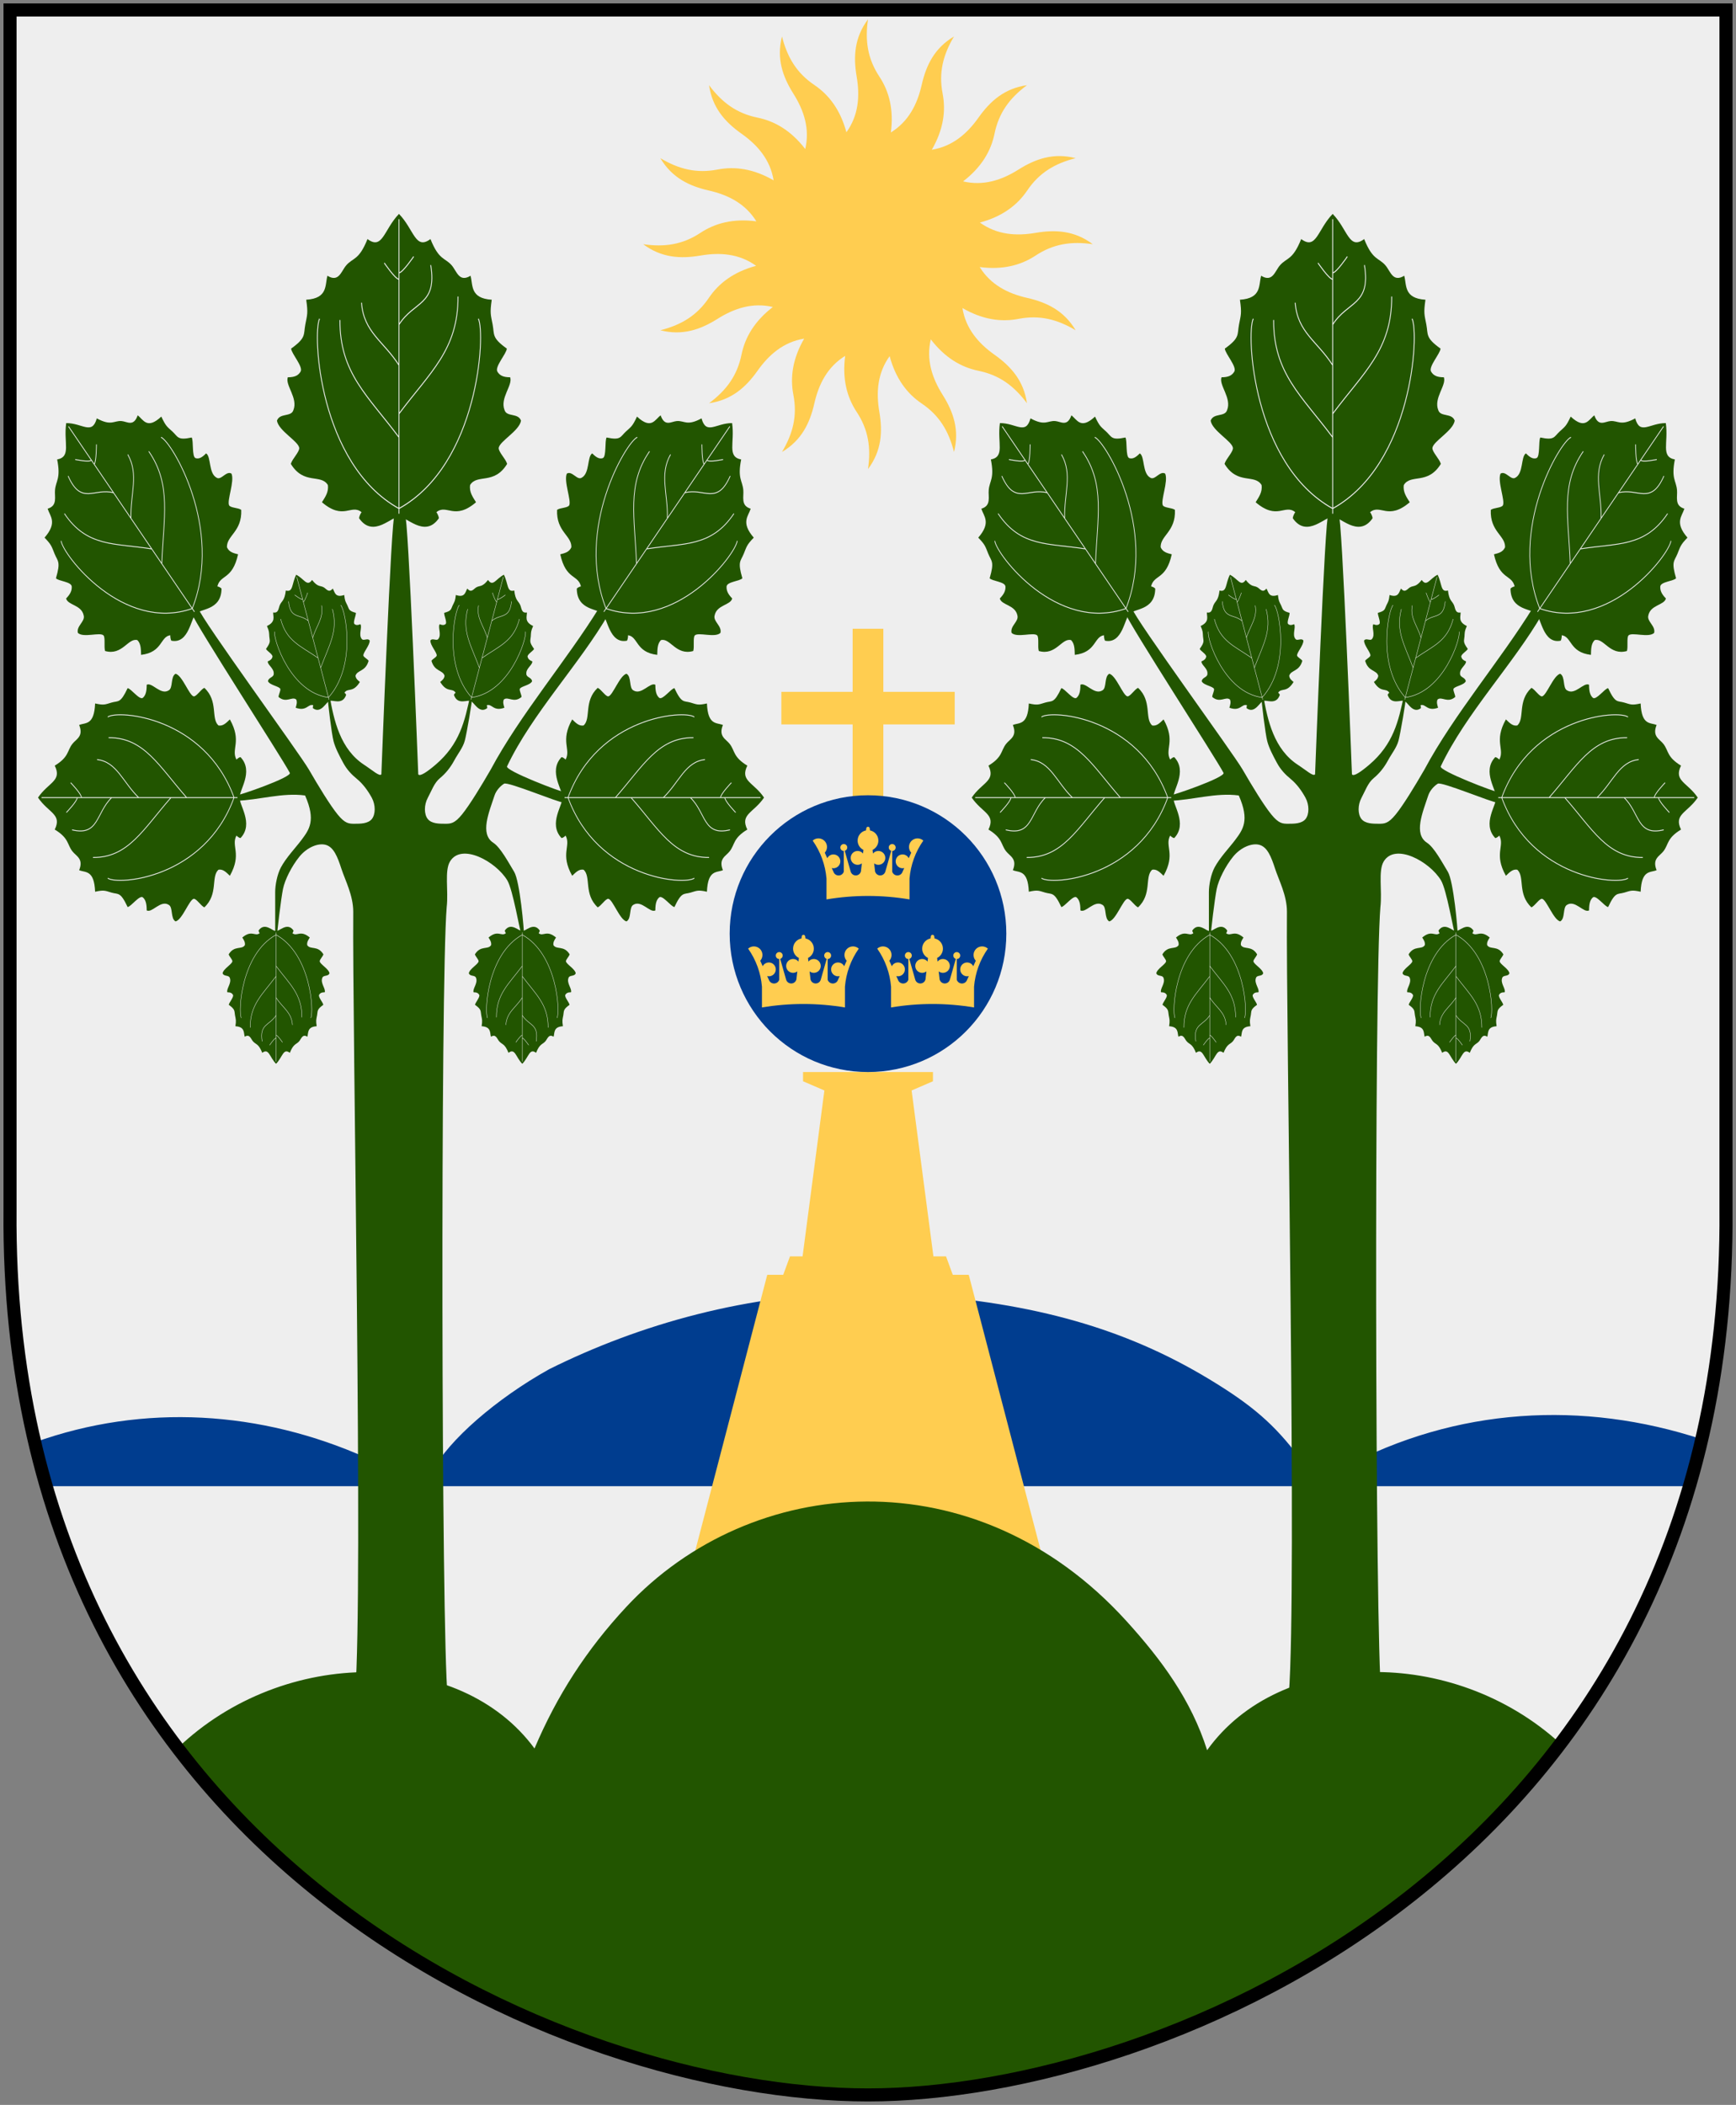 <?xml version="1.0" encoding="UTF-8" standalone="no"?>
<!-- Created with Inkscape (http://www.inkscape.org/) -->
<svg
   xmlns:dc="http://purl.org/dc/elements/1.1/"
   xmlns:cc="http://web.resource.org/cc/"
   xmlns:rdf="http://www.w3.org/1999/02/22-rdf-syntax-ns#"
   xmlns:svg="http://www.w3.org/2000/svg"
   xmlns="http://www.w3.org/2000/svg"
   xmlns:xlink="http://www.w3.org/1999/xlink"
   version="1.0"
   width="251"
   height="304.2"
   id="svg4166">
  <rect width="100%" height="100%" fill="#808080" stroke="none"/>
  <defs
     id="defs4168" />
  <path
     d="M 249.551,1.44 L 125.5,1.44 L 1.45,1.44 L 1.45,174.936 C 0.682,268.657 81.739,302.756 125.5,302.756 C 168.494,302.756 250.318,268.657 249.551,174.936 L 249.551,1.44 z "
     style="fill:#eeeeee"
     id="Shield" />
  <path
     d="M 124.875,186.844 C 108.274,186.901 92.507,191.352 79.406,197.875 C 71.74,202.141 64.836,208.167 62.5,212.625 C 61.896,213.778 61.348,213.814 59.094,212.781 C 58.131,212.34 55.309,211.725 53.062,210.719 C 37.712,203.845 20.783,202.797 5.031,208.438 C 5.537,210.594 6.084,212.709 6.688,214.781 C 29.529,214.781 219.956,214.781 244.25,214.781 C 244.9,212.566 245.525,210.311 246.062,208 C 228.907,202.362 210.527,203.367 194.156,212.156 C 192.037,212.97 190.232,213.575 190.125,213.5 C 190.018,213.425 189.006,212.158 187.875,210.656 C 184.258,205.855 181.068,203.074 174.719,199.25 C 162.713,192.019 149.575,188.273 132.062,187.094 C 129.662,186.916 127.247,186.835 124.875,186.844 z "
     style="fill:#003d8f"
     id="Treberg-2" />
  <path
     d="M 150.5,224.2 L 100.5,224.2 L 110.932,184.236 L 113.242,184.236 L 114.22,181.572 L 116.041,181.572 L 119.194,157.594 L 116.108,156.262 L 116.108,154.93 L 134.892,154.93 L 134.892,156.262 L 131.806,157.594 L 134.959,181.572 L 136.78,181.572 L 137.758,184.236 L 140.068,184.236 L 150.5,224.2 z "
     style="fill:#ffcd50;stroke:none"
     id="Riksgransstolpe" />
  <path
     d="M 90.562,232.219 C 84.794,238.41 80.517,245.06 77.281,252.688 C 66.566,238.089 41.085,237.871 25.688,252.625 C 52.94,288.37 97.083,302.75 125.5,302.75 C 153.586,302.75 198.247,288.217 225.625,252 C 210.084,237.783 184.991,238.298 174.531,252.938 C 172.222,245.648 167.912,239.831 162.844,234.25 C 141.107,210.314 108.6,212.859 90.562,232.219 z "
     style="fill:#225500"
     id="Treberg" />
  <path
     d="M 125.5,2.793 C 123.532,5.42 123.368,8.189 123.86,11.064 C 124.348,13.914 124.13,16.681 122.378,19.117 C 121.508,15.889 119.878,13.725 117.74,12.28 C 115.188,10.555 113.831,8.296 113.065,5.269 C 112.252,8.45 113.156,11.067 114.71,13.534 C 116.251,15.98 117.111,18.62 116.426,21.538 C 114.388,18.891 112.052,17.515 109.524,16.999 C 106.506,16.382 104.385,14.815 102.519,12.312 C 102.985,15.562 104.825,17.633 107.206,19.317 C 109.566,20.988 111.371,23.1 111.854,26.062 C 108.957,24.395 106.275,24.013 103.741,24.503 C 100.716,25.088 98.158,24.456 95.476,22.858 C 97.15,25.682 99.643,26.888 102.487,27.533 C 105.306,28.173 107.776,29.437 109.356,31.986 C 106.044,31.556 103.423,32.232 101.27,33.653 C 98.7,35.351 96.089,35.744 93,35.293 C 95.627,37.262 98.396,37.425 101.27,36.933 C 104.12,36.445 106.888,36.664 109.323,38.416 C 106.096,39.285 103.932,40.915 102.487,43.053 C 100.762,45.605 98.502,46.963 95.476,47.729 C 98.657,48.542 101.274,47.637 103.741,46.083 C 106.186,44.543 108.826,43.683 111.745,44.367 C 109.097,46.405 107.722,48.741 107.206,51.269 C 106.589,54.287 105.022,56.408 102.519,58.274 C 105.769,57.808 107.84,55.968 109.524,53.588 C 111.195,51.227 113.307,49.423 116.269,48.939 C 114.601,51.837 114.22,54.518 114.71,57.052 C 115.295,60.077 114.663,62.636 113.065,65.317 C 115.889,63.643 117.095,61.15 117.74,58.307 C 118.381,55.485 119.645,53.012 122.198,51.432 C 121.766,54.747 122.438,57.375 123.86,59.528 C 125.558,62.099 125.95,64.704 125.5,67.793 C 127.468,65.166 127.632,62.402 127.14,59.528 C 126.652,56.678 126.875,53.906 128.628,51.47 C 129.498,54.695 131.123,56.868 133.26,58.312 C 135.812,60.037 137.169,62.291 137.935,65.317 C 138.748,62.137 137.844,59.525 136.29,57.058 C 134.748,54.611 133.892,51.964 134.579,49.043 C 136.617,51.691 138.948,53.071 141.476,53.588 C 144.494,54.205 146.615,55.771 148.481,58.274 C 148.015,55.024 146.175,52.953 143.794,51.269 C 141.434,49.598 139.635,47.481 139.152,44.519 C 142.047,46.185 144.726,46.573 147.259,46.083 C 150.284,45.498 152.842,46.13 155.524,47.729 C 153.85,44.905 151.357,43.698 148.513,43.053 C 145.694,42.413 143.229,41.144 141.65,38.595 C 144.959,39.024 147.584,38.354 149.735,36.933 C 152.306,35.235 154.911,34.843 158,35.293 C 155.373,33.325 152.609,33.161 149.735,33.653 C 146.885,34.141 144.113,33.918 141.677,32.165 C 144.902,31.296 147.074,29.671 148.519,27.533 C 150.244,24.981 152.498,23.624 155.524,22.858 C 152.343,22.045 149.731,22.949 147.264,24.503 C 144.818,26.045 142.171,26.901 139.249,26.214 C 141.897,24.176 143.278,21.845 143.794,19.317 C 144.411,16.299 145.978,14.178 148.481,12.312 C 145.231,12.778 143.16,14.619 141.476,16.999 C 139.805,19.359 137.688,21.159 134.726,21.642 C 136.392,18.746 136.78,16.067 136.29,13.534 C 135.705,10.51 136.337,7.951 137.935,5.269 C 135.111,6.943 133.905,9.436 133.26,12.28 C 132.62,15.097 131.354,17.564 128.807,19.144 C 129.236,15.834 128.561,13.215 127.14,11.064 C 125.442,8.493 125.05,5.882 125.5,2.793 z "
     style="fill:#ffcd50"
     id="Sun" />
  <g
     transform="matrix(0.546,0,0,0.674,124.099,10.975)"
     id="Populus-tremula-tree">
    <path
       d="M 93.325,184.486 C 93.325,183.476 94.392,176.371 94.897,174.351 C 95.402,172.331 97.217,169.435 99.237,167.414 C 101.258,165.394 104.288,164.384 106.308,164.889 C 108.328,165.394 109.338,167.414 110.348,169.94 C 111.359,172.465 113.507,175.685 113.507,179.22 C 113.23,202.732 116.19,324.206 114.012,346.929 C 114.012,346.929 138.507,347.435 138.507,347.435 C 136.823,334.249 136.603,194.068 138.254,178.21 C 138.759,174.675 137.621,170.445 139.136,168.425 C 140.652,166.404 143.682,166.404 146.712,167.414 C 149.742,168.425 152.773,170.445 154.288,172.465 C 155.803,174.485 157.593,183.31 158.098,184.32 C 158.098,184.32 158.746,184.465 158.746,184.465 C 158.746,182.95 157.626,172.662 156.111,170.642 C 154.596,168.621 152.485,165.41 150.587,164.416 C 146.982,162.526 149.45,157.9 150.921,154.283 C 151.346,153.237 152.436,152.263 153.446,151.758 C 154.456,151.253 167.87,155.841 169.385,155.841 C 169.385,155.841 169.688,153.616 169.688,153.616 C 168.678,153.616 153.543,148.916 154.242,148.028 C 160.871,136.696 173.558,126.012 181.132,115.345 L 178.702,113.933 C 170.174,125.153 157.659,136.979 149.911,148.728 C 147.386,152.263 144.355,156.303 142.335,158.324 C 140.315,160.344 139.305,160.344 137.79,160.344 C 136.274,160.344 134.254,160.344 133.244,159.334 C 132.234,158.324 132.234,156.303 133.244,154.788 C 134.254,153.273 134.933,151.592 136.449,150.582 C 137.964,149.572 139.242,148.294 140.252,146.779 C 141.262,145.264 142.54,144.048 143.046,142.533 C 143.551,141.018 145.014,134.13 145.014,133.12 L 144.532,132.638 C 143.056,138.403 141.674,143.305 135.264,147.717 C 133.184,149.149 131.113,150.334 130.719,149.738 C 130.719,149.738 128.109,93.945 127.193,93.945 C 127.193,93.945 124.48,93.945 124.48,93.945 C 123.565,93.945 120.955,149.738 120.955,149.738 C 120.514,150.3 118.642,148.897 116.409,147.717 C 110.1,144.384 108.368,138.227 107.22,132.779 L 106.738,133.104 C 106.738,134.114 107.792,141.152 108.297,142.667 C 108.802,144.182 109.813,145.728 110.823,147.243 C 111.833,148.759 113.032,149.769 114.548,150.779 C 116.063,151.789 117.419,153.273 118.429,154.788 C 119.439,156.303 119.439,158.324 118.429,159.334 C 117.419,160.344 115.399,160.344 113.884,160.344 C 112.369,160.344 111.359,160.344 109.338,158.324 C 107.318,156.303 104.288,152.263 101.763,148.728 C 99.237,145.192 73.462,116.663 72.45,114.138 C 72.45,114.138 70.526,114.942 70.526,114.942 C 72.165,118.186 94.558,146.097 96.709,149.428 C 97.322,150.377 83.197,154.343 82.187,154.343 C 82.187,154.343 82.313,155.442 82.313,155.442 C 88.724,155.249 94.721,153.617 100.753,154.283 C 103.674,159.656 101.869,161.582 99.742,163.879 C 98.287,165.452 95.743,167.595 94.352,169.703 C 93.374,171.187 92.837,173.475 92.837,174.99 C 92.837,176.505 92.843,183.61 92.843,184.62 L 93.325,184.486 z "
       style="fill:#225500"
       id="Trunk" />
    <use
       transform="matrix(0,0.533,-0.533,0,175.539,93.341)"
       id="Small-leaf"
       x="0"
       y="0"
       width="251"
       height="304.2"
       xlink:href="#Leaf" />
    <use
       transform="matrix(-1,0,0,1,251.332,1.8e-5)"
       style="stroke:none"
       id="Small-leaf-2"
       x="0"
       y="0"
       width="251"
       height="304.2"
       xlink:href="#Small-leaf" />
    <use
       transform="matrix(0.951,-0.309,-0.309,-0.951,75.345,337.155)"
       style="stroke:none"
       id="Small-leaf-3"
       x="0"
       y="0"
       width="251"
       height="304.2"
       xlink:href="#Small-leaf" />
    <use
       transform="matrix(-1,0,0,1,251.796,0)"
       style="stroke:none"
       id="Small-leaf-4"
       x="0"
       y="0"
       width="251"
       height="304.2"
       xlink:href="#Small-leaf-3" />
    <g
       id="Leaf">
      <path
         d="M 222.29,154.736 C 219.528,158.032 215.861,158.285 217.858,161.588 C 214.067,163.457 214.618,164.733 213.22,166.22 C 212.2,167.305 210.155,167.819 211.395,170.303 C 209.768,170.87 207.41,170.151 207.168,174.92 C 204.762,174.492 204.542,174.704 202.801,175.114 C 201.014,175.534 200.489,174.867 198.56,178.203 C 197.661,178.131 195.397,175.558 194.519,176.137 C 193.833,176.635 193.503,177.401 193.507,178.929 C 192.103,179.547 189.844,176.647 187.709,177.715 C 186.462,178.218 187.271,180.673 185.857,181.289 C 184.05,180.91 182.254,176.626 181.052,176.434 C 180.309,176.409 179.171,177.933 178.248,178.271 C 174.496,175.436 176.542,171.749 174.533,170.217 C 173.311,169.977 172.382,170.811 171.488,171.502 C 168.221,166.784 171.244,165.14 169.739,162.879 C 169.739,162.879 169.218,163.349 168.669,163.416 C 164.998,160.283 169.261,156.142 168.822,154.736 C 169.261,153.33 164.998,149.191 168.669,146.058 C 169.218,146.126 169.739,146.593 169.739,146.593 C 171.244,144.331 168.221,142.691 171.488,137.973 C 172.382,138.664 173.311,139.497 174.533,139.257 C 176.542,137.725 174.496,134.038 178.248,131.204 C 179.171,131.541 180.309,133.062 181.052,133.038 C 182.254,132.845 184.05,128.565 185.857,128.185 C 187.271,128.801 186.462,131.257 187.709,131.759 C 189.844,132.827 192.103,129.928 193.507,130.546 C 193.503,132.073 193.833,132.839 194.519,133.338 C 195.397,133.917 197.661,131.344 198.56,131.271 C 200.489,134.607 201.014,133.937 202.801,134.358 C 204.542,134.767 204.762,134.982 207.168,134.554 C 207.41,139.324 209.768,138.605 211.395,139.172 C 210.155,141.655 212.2,142.167 213.22,143.251 C 214.618,144.738 214.067,146.017 217.858,147.886 C 215.861,151.19 219.528,151.439 222.29,154.736 z "
         style="fill:#225500;stroke:none"
         id="Leaf-body" />
      <path
         d="M 221.361,154.735 L 169.466,154.735 M 207.735,167.578 C 198.347,167.644 194.37,161.45 187.068,154.735 M 213.276,161.646 C 206.17,163.08 206.953,157.995 202.78,154.735 M 214.776,157.93 C 214.776,157.93 211.907,155.517 211.907,154.735 M 203.823,137.457 C 201.215,135.892 178.202,137.326 170.378,154.734 C 178.202,172.142 201.215,173.576 203.823,172.012 M 203.597,141.89 C 194.209,141.825 190.232,148.018 182.93,154.733 M 206.65,146.584 C 201.435,147.04 199.805,151.473 195.632,154.733 M 213.647,151.539 C 213.647,151.539 210.779,153.951 210.779,154.733"
         style="fill:none;stroke:#eeeeee;stroke-width:0.188px"
         id="Nerver" />
    </g>
    <use
       transform="matrix(-1,0,0,1,252.322,0)"
       id="Leaf-2"
       x="0"
       y="0"
       width="251"
       height="304.2"
       xlink:href="#Leaf" />
    <use
       transform="matrix(0.643,-0.766,0.766,0.643,-47.629,145.215)"
       id="Leaf-3"
       x="0"
       y="0"
       width="251"
       height="304.2"
       xlink:href="#Leaf" />
    <use
       transform="matrix(-1,0,0,1,251.331,0)"
       id="Leaf-4"
       x="0"
       y="0"
       width="251"
       height="304.2"
       xlink:href="#Leaf-3" />
    <use
       transform="matrix(0,-1.217,1.217,0,-62.697,300.11)"
       id="Leaf-5"
       x="0"
       y="0"
       width="251"
       height="304.2"
       xlink:href="#Leaf" />
  </g>
  <use
     transform="translate(-135,1.308151e-6)"
     id="Tree-2"
     x="0"
     y="0"
     width="251"
     height="304.2"
     xlink:href="#Populus-tremula-tree" />
  <g
     transform="matrix(0.4,0,0,0.4,-14.5,53.25)"
     style="fill:#ffcd50;stroke:none"
     id="Orb">
    <path
       d="M 344.449,94.051 L 344.449,116.844 L 318.686,116.844 L 318.686,128.601 L 344.449,128.601 L 344.449,156.372 C 346.274,156.17 348.118,156.042 349.997,156.042 C 351.876,156.042 353.72,156.17 355.545,156.372 L 355.545,128.601 L 381.338,128.601 L 381.338,116.844 L 355.545,116.844 L 355.545,94.051 L 344.449,94.051 z "
       id="Kors" />
    <path
       d="M 400,204.2 C 400,231.814 377.614,254.2 350,254.2 C 322.386,254.2 300,231.814 300,204.2 C 300,176.586 322.386,154.2 350,154.2 C 377.614,154.2 400,176.586 400,204.2 L 400,204.2 z "
       style="fill:#003d8f"
       id="Sphere" />
    <path
       d="M 330,170.578 C 332.864,174.633 334.591,179.381 335,184.328 L 335,191.828 C 344.931,190.162 355.069,190.162 365,191.828 L 365,184.328 C 365.409,179.381 367.136,174.633 370,170.578 C 368.777,169.466 366.896,169.511 365.726,170.68 C 364.557,171.849 364.513,173.73 365.625,174.953 L 364.724,176.936 C 364.196,175.909 363.034,175.377 361.912,175.648 C 360.79,175.92 360,176.924 360,178.078 C 360,178.847 360.354,179.573 360.96,180.047 C 361.565,180.521 362.355,180.69 363.102,180.505 L 362.5,181.828 C 362.231,182.635 361.476,183.18 360.625,183.18 C 359.774,183.18 359.019,182.635 358.75,181.828 L 358.75,174.328 C 359.44,174.328 360,173.769 360,173.078 C 360,172.388 359.44,171.828 358.75,171.828 C 358.06,171.828 357.5,172.388 357.5,173.078 C 357.5,173.636 357.87,174.127 358.407,174.28 L 356.25,181.828 C 355.961,182.739 355.047,183.299 354.104,183.142 C 353.161,182.985 352.478,182.159 352.5,181.203 L 352.218,178.804 C 352.972,179.389 353.993,179.493 354.85,179.073 C 355.707,178.654 356.25,177.783 356.25,176.828 C 356.25,175.767 355.581,174.822 354.58,174.47 C 353.579,174.118 352.466,174.435 351.801,175.262 L 351.646,173.948 C 352.934,173.319 353.75,172.011 353.75,170.578 C 353.75,168.786 352.482,167.245 350.724,166.899 L 350.625,166.203 C 350.625,165.858 350.345,165.578 350,165.578 C 349.655,165.578 349.375,165.858 349.375,166.203 L 349.276,166.899 C 347.518,167.245 346.25,168.786 346.25,170.578 C 346.25,172.011 347.066,173.319 348.354,173.948 L 348.199,175.262 C 347.534,174.435 346.421,174.118 345.42,174.47 C 344.419,174.822 343.75,175.767 343.75,176.828 C 343.75,177.783 344.293,178.654 345.15,179.073 C 346.007,179.493 347.028,179.389 347.782,178.804 L 347.5,181.203 C 347.522,182.159 346.839,182.985 345.896,183.142 C 344.953,183.299 344.039,182.739 343.75,181.828 L 341.593,174.28 C 342.13,174.127 342.5,173.636 342.5,173.078 C 342.5,172.388 341.94,171.828 341.25,171.828 C 340.56,171.828 340,172.388 340,173.078 C 340,173.769 340.56,174.328 341.25,174.328 L 341.25,181.828 C 340.981,182.635 340.226,183.18 339.375,183.18 C 338.524,183.18 337.769,182.635 337.5,181.828 L 336.898,180.505 C 337.645,180.69 338.435,180.521 339.04,180.047 C 339.646,179.573 340,178.847 340,178.078 C 340,176.924 339.21,175.92 338.088,175.648 C 336.966,175.377 335.804,175.909 335.276,176.936 L 334.375,174.953 C 335.487,173.73 335.443,171.849 334.274,170.68 C 333.104,169.511 331.223,169.466 330,170.578 z "
       id="Crown" />
    <use
       transform="translate(-23.333,39.035)"
       id="Crown-2"
       x="0"
       y="0"
       width="251"
       height="304.2"
       xlink:href="#Crown" />
    <use
       transform="translate(23.333,39.035)"
       id="Crown-3"
       x="0"
       y="0"
       width="251"
       height="304.2"
       xlink:href="#Crown" />
  </g>
  <path
     d="M 249.551,1.44 L 125.5,1.44 L 1.45,1.44 L 1.45,174.936 C 0.682,268.657 81.739,302.756 125.5,302.756 C 168.494,302.756 250.318,268.657 249.551,174.936 L 249.551,1.44 z "
     style="fill:none;fill-opacity:0;stroke:#000000;stroke-width:1.888;stroke-linecap:round"
     id="Frame" />
</svg>
